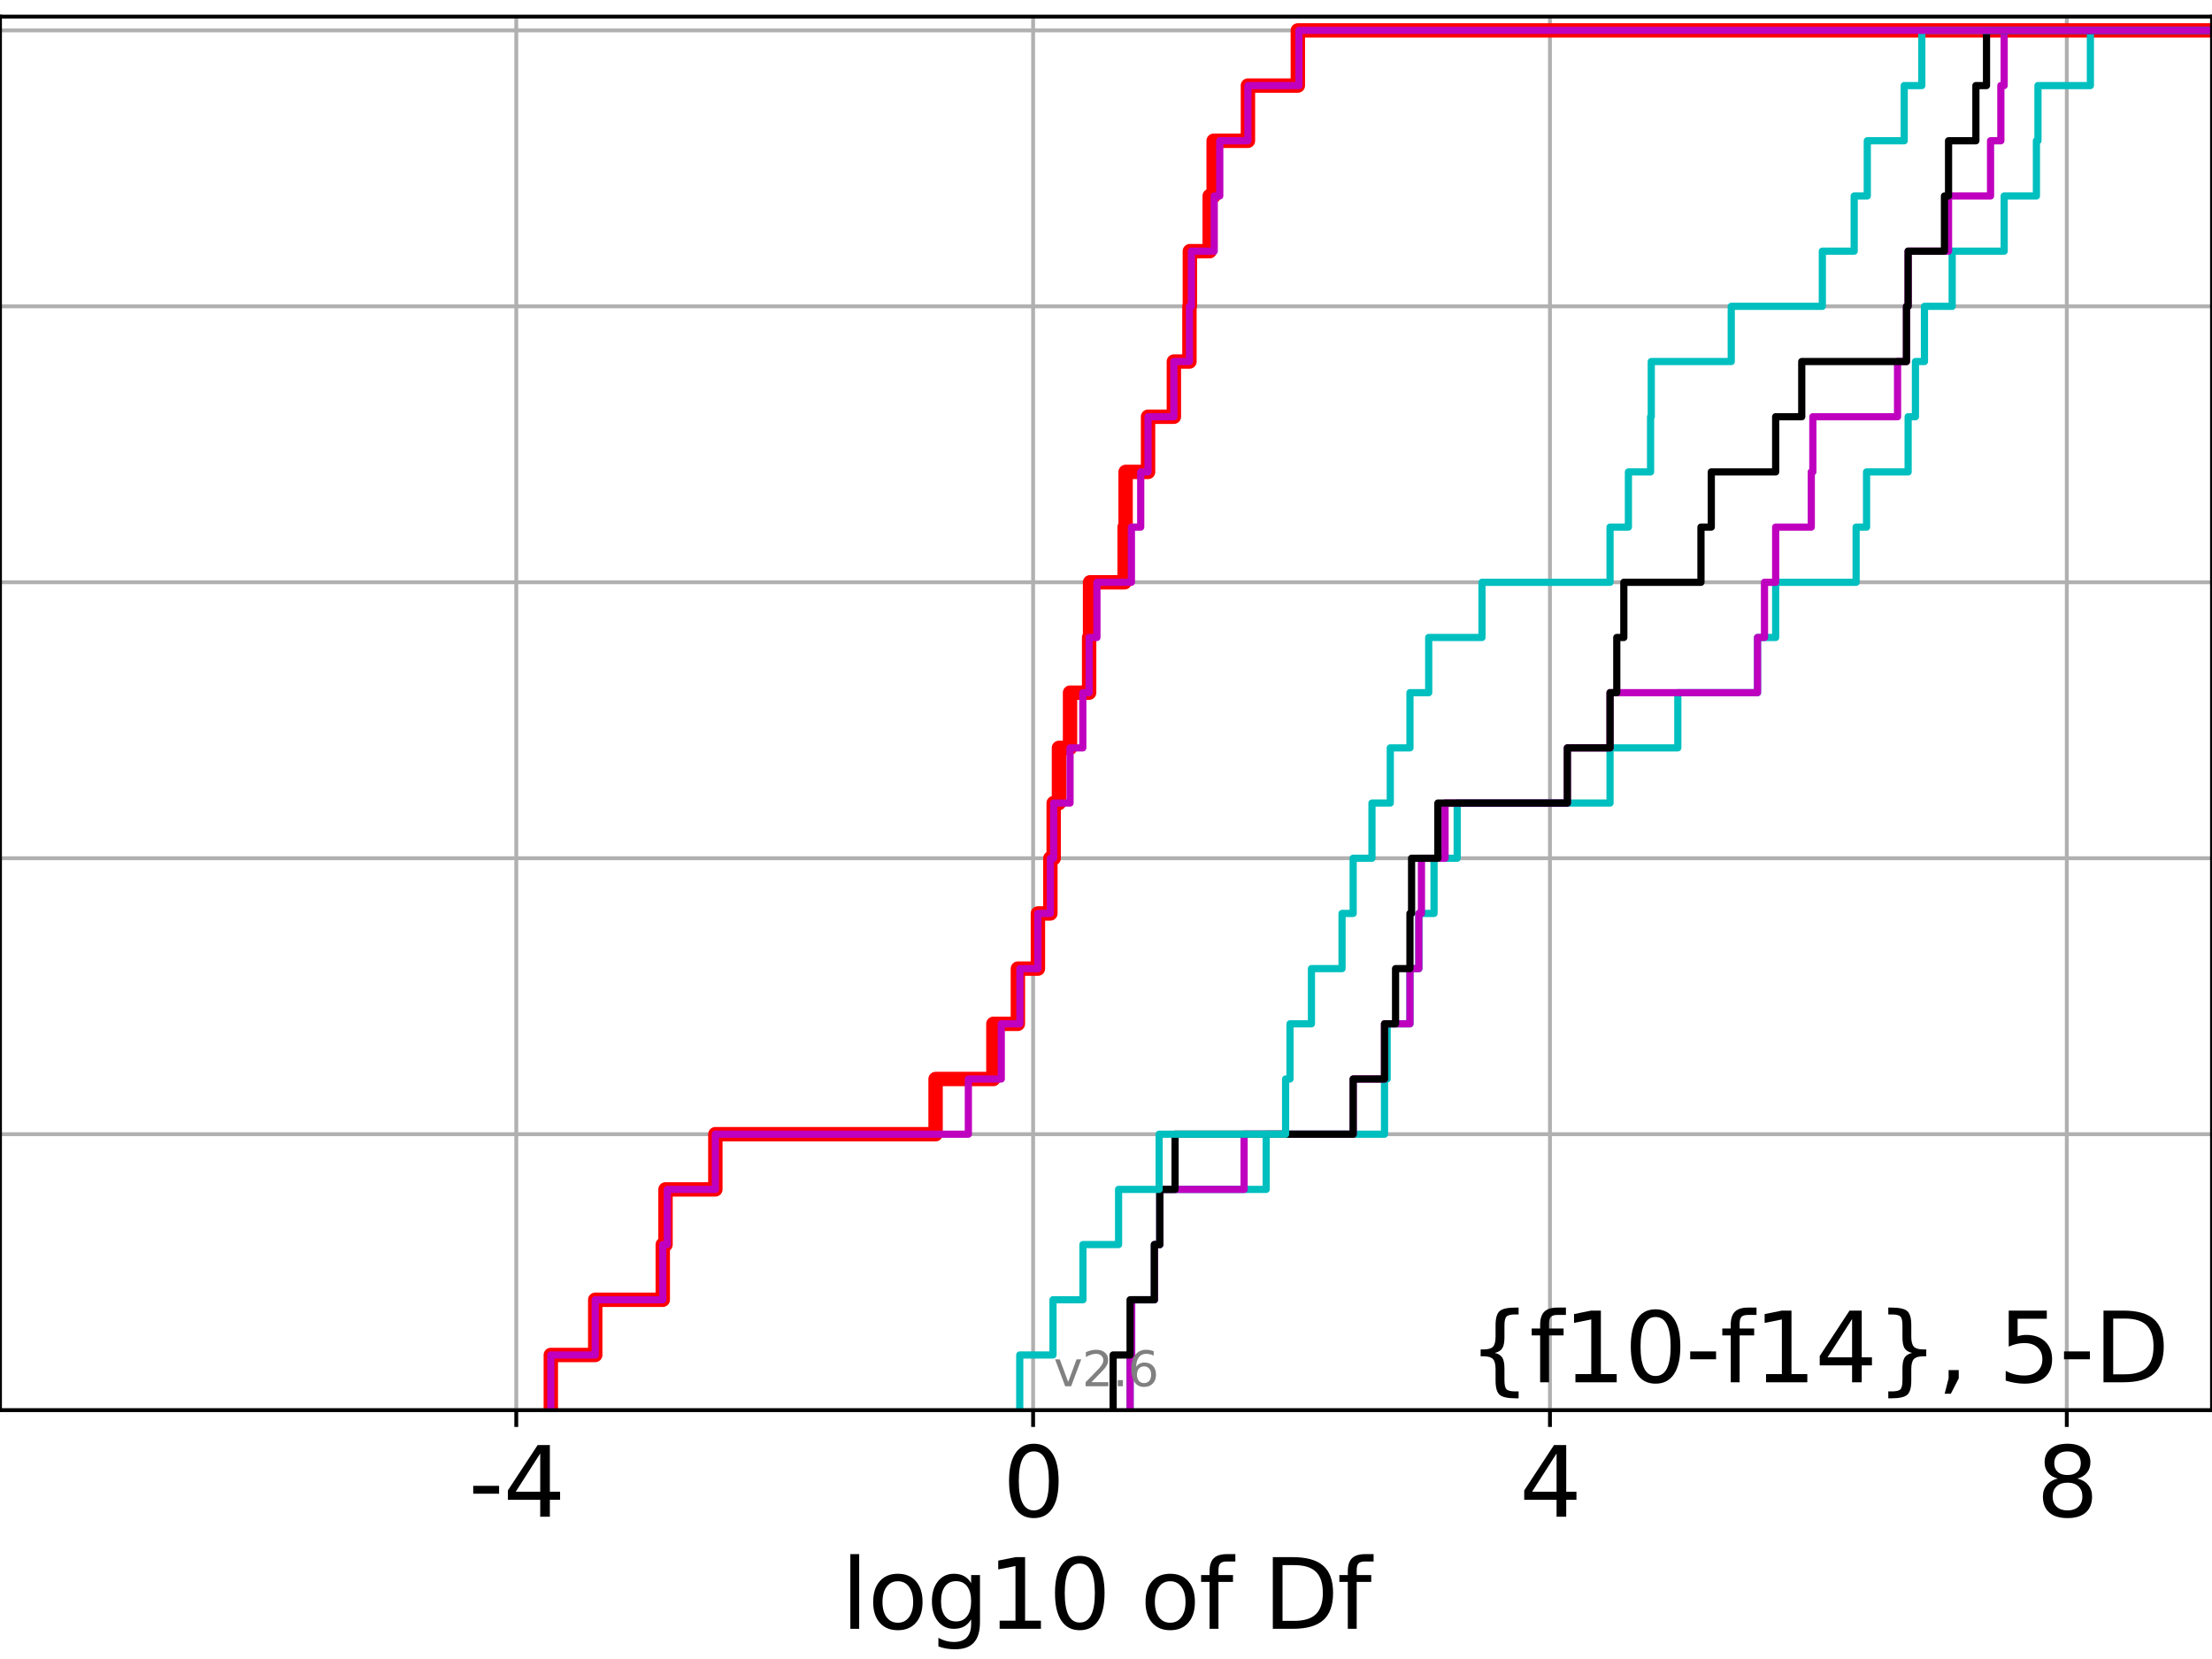 <?xml version="1.0" encoding="utf-8" standalone="no"?>
<!DOCTYPE svg PUBLIC "-//W3C//DTD SVG 1.1//EN"
  "http://www.w3.org/Graphics/SVG/1.1/DTD/svg11.dtd">
<svg xmlns:xlink="http://www.w3.org/1999/xlink" width="460.8pt" height="345.6pt" viewBox="0 0 460.8 345.6" xmlns="http://www.w3.org/2000/svg" version="1.1">
 <defs>
  <style type="text/css">*{stroke-linejoin: round; stroke-linecap: butt}</style>
 </defs>
 <g id="figure_1">
  <g id="patch_1">
   <path d="M 0 345.6 
L 460.8 345.6 
L 460.8 0 
L 0 0 
z
" style="fill: #ffffff"/>
  </g>
  <g id="axes_1">
   <g id="patch_2">
    <path d="M 0 293.76 
L 460.8 293.76 
L 460.8 3.456 
L 0 3.456 
z
" style="fill: #ffffff"/>
   </g>
   <g id="matplotlib.axis_1">
    <g id="xtick_1">
     <g id="line2d_1">
      <path d="M 107.55 293.76 
L 107.55 3.456 
" clip-path="url(#p09bd53c525)" style="fill: none; stroke: #b0b0b0; stroke-width: 0.8; stroke-linecap: square"/>
     </g>
     <g id="line2d_2">
      <defs>
       <path id="m5ea5782f38" d="M 0 0 
L 0 3.5 
" style="stroke: #000000; stroke-width: 0.8"/>
      </defs>
      <g>
       <use xlink:href="#m5ea5782f38" x="107.55" y="293.76" style="stroke: #000000; stroke-width: 0.8"/>
      </g>
     </g>
     <g id="text_1">
      <!-- -4 -->
      <g transform="translate(97.58 315.957)scale(0.2 -0.2)">
       <defs>
        <path id="DejaVuSans-2d" d="M 313 2009 
L 1997 2009 
L 1997 1497 
L 313 1497 
L 313 2009 
z
" transform="scale(0.016)"/>
        <path id="DejaVuSans-34" d="M 2419 4116 
L 825 1625 
L 2419 1625 
L 2419 4116 
z
M 2253 4666 
L 3047 4666 
L 3047 1625 
L 3713 1625 
L 3713 1100 
L 3047 1100 
L 3047 0 
L 2419 0 
L 2419 1100 
L 313 1100 
L 313 1709 
L 2253 4666 
z
" transform="scale(0.016)"/>
       </defs>
       <use xlink:href="#DejaVuSans-2d"/>
       <use xlink:href="#DejaVuSans-34" x="36.084"/>
      </g>
     </g>
    </g>
    <g id="xtick_2">
     <g id="line2d_3">
      <path d="M 215.217 293.76 
L 215.217 3.456 
" clip-path="url(#p09bd53c525)" style="fill: none; stroke: #b0b0b0; stroke-width: 0.8; stroke-linecap: square"/>
     </g>
     <g id="line2d_4">
      <g>
       <use xlink:href="#m5ea5782f38" x="215.217" y="293.76" style="stroke: #000000; stroke-width: 0.8"/>
      </g>
     </g>
     <g id="text_2">
      <!-- 0 -->
      <g transform="translate(208.855 315.957)scale(0.2 -0.2)">
       <defs>
        <path id="DejaVuSans-30" d="M 2034 4250 
Q 1547 4250 1301 3770 
Q 1056 3291 1056 2328 
Q 1056 1369 1301 889 
Q 1547 409 2034 409 
Q 2525 409 2770 889 
Q 3016 1369 3016 2328 
Q 3016 3291 2770 3770 
Q 2525 4250 2034 4250 
z
M 2034 4750 
Q 2819 4750 3233 4129 
Q 3647 3509 3647 2328 
Q 3647 1150 3233 529 
Q 2819 -91 2034 -91 
Q 1250 -91 836 529 
Q 422 1150 422 2328 
Q 422 3509 836 4129 
Q 1250 4750 2034 4750 
z
" transform="scale(0.016)"/>
       </defs>
       <use xlink:href="#DejaVuSans-30"/>
      </g>
     </g>
    </g>
    <g id="xtick_3">
     <g id="line2d_5">
      <path d="M 322.884 293.76 
L 322.884 3.456 
" clip-path="url(#p09bd53c525)" style="fill: none; stroke: #b0b0b0; stroke-width: 0.8; stroke-linecap: square"/>
     </g>
     <g id="line2d_6">
      <g>
       <use xlink:href="#m5ea5782f38" x="322.884" y="293.76" style="stroke: #000000; stroke-width: 0.8"/>
      </g>
     </g>
     <g id="text_3">
      <!-- 4 -->
      <g transform="translate(316.521 315.957)scale(0.2 -0.2)">
       <use xlink:href="#DejaVuSans-34"/>
      </g>
     </g>
    </g>
    <g id="xtick_4">
     <g id="line2d_7">
      <path d="M 430.551 293.76 
L 430.551 3.456 
" clip-path="url(#p09bd53c525)" style="fill: none; stroke: #b0b0b0; stroke-width: 0.8; stroke-linecap: square"/>
     </g>
     <g id="line2d_8">
      <g>
       <use xlink:href="#m5ea5782f38" x="430.551" y="293.76" style="stroke: #000000; stroke-width: 0.8"/>
      </g>
     </g>
     <g id="text_4">
      <!-- 8 -->
      <g transform="translate(424.188 315.957)scale(0.2 -0.2)">
       <defs>
        <path id="DejaVuSans-38" d="M 2034 2216 
Q 1584 2216 1326 1975 
Q 1069 1734 1069 1313 
Q 1069 891 1326 650 
Q 1584 409 2034 409 
Q 2484 409 2743 651 
Q 3003 894 3003 1313 
Q 3003 1734 2745 1975 
Q 2488 2216 2034 2216 
z
M 1403 2484 
Q 997 2584 770 2862 
Q 544 3141 544 3541 
Q 544 4100 942 4425 
Q 1341 4750 2034 4750 
Q 2731 4750 3128 4425 
Q 3525 4100 3525 3541 
Q 3525 3141 3298 2862 
Q 3072 2584 2669 2484 
Q 3125 2378 3379 2068 
Q 3634 1759 3634 1313 
Q 3634 634 3220 271 
Q 2806 -91 2034 -91 
Q 1263 -91 848 271 
Q 434 634 434 1313 
Q 434 1759 690 2068 
Q 947 2378 1403 2484 
z
M 1172 3481 
Q 1172 3119 1398 2916 
Q 1625 2713 2034 2713 
Q 2441 2713 2670 2916 
Q 2900 3119 2900 3481 
Q 2900 3844 2670 4047 
Q 2441 4250 2034 4250 
Q 1625 4250 1398 4047 
Q 1172 3844 1172 3481 
z
" transform="scale(0.016)"/>
       </defs>
       <use xlink:href="#DejaVuSans-38"/>
      </g>
     </g>
    </g>
    <g id="text_5">
     <!-- log10 of Df -->
     <g transform="translate(175.214 339.313)scale(0.2 -0.2)">
      <defs>
       <path id="DejaVuSans-6c" d="M 603 4863 
L 1178 4863 
L 1178 0 
L 603 0 
L 603 4863 
z
" transform="scale(0.016)"/>
       <path id="DejaVuSans-6f" d="M 1959 3097 
Q 1497 3097 1228 2736 
Q 959 2375 959 1747 
Q 959 1119 1226 758 
Q 1494 397 1959 397 
Q 2419 397 2687 759 
Q 2956 1122 2956 1747 
Q 2956 2369 2687 2733 
Q 2419 3097 1959 3097 
z
M 1959 3584 
Q 2709 3584 3137 3096 
Q 3566 2609 3566 1747 
Q 3566 888 3137 398 
Q 2709 -91 1959 -91 
Q 1206 -91 779 398 
Q 353 888 353 1747 
Q 353 2609 779 3096 
Q 1206 3584 1959 3584 
z
" transform="scale(0.016)"/>
       <path id="DejaVuSans-67" d="M 2906 1791 
Q 2906 2416 2648 2759 
Q 2391 3103 1925 3103 
Q 1463 3103 1205 2759 
Q 947 2416 947 1791 
Q 947 1169 1205 825 
Q 1463 481 1925 481 
Q 2391 481 2648 825 
Q 2906 1169 2906 1791 
z
M 3481 434 
Q 3481 -459 3084 -895 
Q 2688 -1331 1869 -1331 
Q 1566 -1331 1297 -1286 
Q 1028 -1241 775 -1147 
L 775 -588 
Q 1028 -725 1275 -790 
Q 1522 -856 1778 -856 
Q 2344 -856 2625 -561 
Q 2906 -266 2906 331 
L 2906 616 
Q 2728 306 2450 153 
Q 2172 0 1784 0 
Q 1141 0 747 490 
Q 353 981 353 1791 
Q 353 2603 747 3093 
Q 1141 3584 1784 3584 
Q 2172 3584 2450 3431 
Q 2728 3278 2906 2969 
L 2906 3500 
L 3481 3500 
L 3481 434 
z
" transform="scale(0.016)"/>
       <path id="DejaVuSans-31" d="M 794 531 
L 1825 531 
L 1825 4091 
L 703 3866 
L 703 4441 
L 1819 4666 
L 2450 4666 
L 2450 531 
L 3481 531 
L 3481 0 
L 794 0 
L 794 531 
z
" transform="scale(0.016)"/>
       <path id="DejaVuSans-20" transform="scale(0.016)"/>
       <path id="DejaVuSans-66" d="M 2375 4863 
L 2375 4384 
L 1825 4384 
Q 1516 4384 1395 4259 
Q 1275 4134 1275 3809 
L 1275 3500 
L 2222 3500 
L 2222 3053 
L 1275 3053 
L 1275 0 
L 697 0 
L 697 3053 
L 147 3053 
L 147 3500 
L 697 3500 
L 697 3744 
Q 697 4328 969 4595 
Q 1241 4863 1831 4863 
L 2375 4863 
z
" transform="scale(0.016)"/>
       <path id="DejaVuSans-44" d="M 1259 4147 
L 1259 519 
L 2022 519 
Q 2988 519 3436 956 
Q 3884 1394 3884 2338 
Q 3884 3275 3436 3711 
Q 2988 4147 2022 4147 
L 1259 4147 
z
M 628 4666 
L 1925 4666 
Q 3281 4666 3915 4102 
Q 4550 3538 4550 2338 
Q 4550 1131 3912 565 
Q 3275 0 1925 0 
L 628 0 
L 628 4666 
z
" transform="scale(0.016)"/>
      </defs>
      <use xlink:href="#DejaVuSans-6c"/>
      <use xlink:href="#DejaVuSans-6f" x="27.783"/>
      <use xlink:href="#DejaVuSans-67" x="88.965"/>
      <use xlink:href="#DejaVuSans-31" x="152.441"/>
      <use xlink:href="#DejaVuSans-30" x="216.064"/>
      <use xlink:href="#DejaVuSans-20" x="279.688"/>
      <use xlink:href="#DejaVuSans-6f" x="311.475"/>
      <use xlink:href="#DejaVuSans-66" x="372.656"/>
      <use xlink:href="#DejaVuSans-20" x="407.861"/>
      <use xlink:href="#DejaVuSans-44" x="439.648"/>
      <use xlink:href="#DejaVuSans-66" x="516.65"/>
     </g>
    </g>
   </g>
   <g id="matplotlib.axis_2">
    <g id="ytick_1">
     <g id="line2d_9">
      <path d="M 0 293.76 
L 460.8 293.76 
" clip-path="url(#p09bd53c525)" style="fill: none; stroke: #b0b0b0; stroke-width: 0.8; stroke-linecap: square"/>
     </g>
     <g id="line2d_10">
      <defs>
       <path id="m40a8149d81" d="M 0 0 
L -3.5 0 
" style="stroke: #000000; stroke-width: 0.8"/>
      </defs>
      <g>
       <use xlink:href="#m40a8149d81" x="0" y="293.76" style="stroke: #000000; stroke-width: 0.8"/>
      </g>
     </g>
    </g>
    <g id="ytick_2">
     <g id="line2d_11">
      <path d="M 0 236.274 
L 460.8 236.274 
" clip-path="url(#p09bd53c525)" style="fill: none; stroke: #b0b0b0; stroke-width: 0.8; stroke-linecap: square"/>
     </g>
     <g id="line2d_12">
      <g>
       <use xlink:href="#m40a8149d81" x="0" y="236.274" style="stroke: #000000; stroke-width: 0.8"/>
      </g>
     </g>
    </g>
    <g id="ytick_3">
     <g id="line2d_13">
      <path d="M 0 178.788 
L 460.8 178.788 
" clip-path="url(#p09bd53c525)" style="fill: none; stroke: #b0b0b0; stroke-width: 0.8; stroke-linecap: square"/>
     </g>
     <g id="line2d_14">
      <g>
       <use xlink:href="#m40a8149d81" x="0" y="178.788" style="stroke: #000000; stroke-width: 0.8"/>
      </g>
     </g>
    </g>
    <g id="ytick_4">
     <g id="line2d_15">
      <path d="M 0 121.302 
L 460.8 121.302 
" clip-path="url(#p09bd53c525)" style="fill: none; stroke: #b0b0b0; stroke-width: 0.8; stroke-linecap: square"/>
     </g>
     <g id="line2d_16">
      <g>
       <use xlink:href="#m40a8149d81" x="0" y="121.302" style="stroke: #000000; stroke-width: 0.8"/>
      </g>
     </g>
    </g>
    <g id="ytick_5">
     <g id="line2d_17">
      <path d="M 0 63.816 
L 460.8 63.816 
" clip-path="url(#p09bd53c525)" style="fill: none; stroke: #b0b0b0; stroke-width: 0.8; stroke-linecap: square"/>
     </g>
     <g id="line2d_18">
      <g>
       <use xlink:href="#m40a8149d81" x="0" y="63.816" style="stroke: #000000; stroke-width: 0.8"/>
      </g>
     </g>
    </g>
    <g id="ytick_6">
     <g id="line2d_19">
      <path d="M 0 6.33 
L 460.8 6.33 
" clip-path="url(#p09bd53c525)" style="fill: none; stroke: #b0b0b0; stroke-width: 0.8; stroke-linecap: square"/>
     </g>
     <g id="line2d_20">
      <g>
       <use xlink:href="#m40a8149d81" x="0" y="6.33" style="stroke: #000000; stroke-width: 0.8"/>
      </g>
     </g>
    </g>
   </g>
   <g id="line2d_21">
    <path d="M 114.747 293.76 
L 114.747 282.263 
L 123.995 282.263 
L 123.995 270.766 
L 138.067 270.766 
L 138.067 259.268 
L 138.638 259.268 
L 138.638 247.771 
L 149.02 247.771 
L 149.02 236.274 
L 194.9 236.274 
L 194.9 224.777 
L 206.94 224.777 
L 206.94 213.28 
L 212.044 213.28 
L 212.044 201.782 
L 216.217 201.782 
L 216.217 190.285 
L 218.813 190.285 
L 218.813 178.788 
L 219.501 178.788 
L 219.501 167.291 
L 220.599 167.291 
L 220.599 155.794 
L 222.91 155.794 
L 222.91 144.297 
L 226.886 144.297 
L 226.886 132.799 
L 227.08 132.799 
L 227.08 121.302 
L 234.278 121.302 
L 234.278 109.805 
L 234.484 109.805 
L 234.484 98.308 
L 239.161 98.308 
L 239.161 86.811 
L 244.541 86.811 
L 244.541 75.313 
L 247.784 75.313 
L 247.784 63.816 
L 247.869 63.816 
L 247.869 52.319 
L 252 52.319 
L 252 40.822 
L 252.824 40.822 
L 252.824 29.325 
L 259.968 29.325 
L 259.968 17.827 
L 270.362 17.827 
L 270.362 6.33 
L 270.362 6.33 
L 270.362 6.33 
L 460.8 6.33 
" clip-path="url(#p09bd53c525)" style="fill: none; stroke: #ff0000; stroke-width: 3; stroke-linecap: square"/>
   </g>
   <g id="line2d_22">
    <path d="M 235.421 293.76 
L 235.421 282.263 
L 235.746 282.263 
L 235.746 270.766 
L 240.505 270.766 
L 240.505 259.268 
L 241.61 259.268 
L 241.61 247.771 
L 263.771 247.771 
L 263.771 236.274 
L 288.422 236.274 
L 288.422 224.777 
L 288.968 224.777 
L 288.968 213.28 
L 293.719 213.28 
L 293.719 201.782 
L 295.567 201.782 
L 295.567 190.285 
L 298.738 190.285 
L 298.738 178.788 
L 303.559 178.788 
L 303.559 167.291 
L 335.402 167.291 
L 335.402 155.794 
L 349.519 155.794 
L 349.519 144.297 
L 366.12 144.297 
L 366.12 132.799 
L 369.903 132.799 
L 369.903 121.302 
L 386.663 121.302 
L 386.663 109.805 
L 388.84 109.805 
L 388.84 98.308 
L 397.499 98.308 
L 397.499 86.811 
L 399.022 86.811 
L 399.022 75.313 
L 400.899 75.313 
L 400.899 63.816 
L 406.677 63.816 
L 406.677 52.319 
L 417.505 52.319 
L 417.505 40.822 
L 424.222 40.822 
L 424.222 29.325 
L 424.544 29.325 
L 424.544 17.827 
L 435.466 17.827 
L 435.466 6.33 
L 435.466 6.33 
L 435.466 6.33 
L 460.8 6.33 
" clip-path="url(#p09bd53c525)" style="fill: none; stroke: #00bfbf; stroke-width: 1.5; stroke-linecap: square"/>
   </g>
   <g id="line2d_23">
    <path d="M 235.421 293.76 
L 235.421 282.263 
L 235.746 282.263 
L 235.746 270.766 
L 240.505 270.766 
L 240.505 259.268 
L 241.61 259.268 
L 241.61 247.771 
L 259.168 247.771 
L 259.168 236.274 
L 281.89 236.274 
L 281.89 224.777 
L 288.422 224.777 
L 288.422 213.28 
L 293.719 213.28 
L 293.719 201.782 
L 295.567 201.782 
L 295.567 190.285 
L 296.112 190.285 
L 296.112 178.788 
L 301.028 178.788 
L 301.028 167.291 
L 326.508 167.291 
L 326.508 155.794 
L 335.402 155.794 
L 335.402 144.297 
L 366.12 144.297 
L 366.12 132.799 
L 367.576 132.799 
L 367.576 121.302 
L 369.903 121.302 
L 369.903 109.805 
L 377.323 109.805 
L 377.323 98.308 
L 377.648 98.308 
L 377.648 86.811 
L 395.294 86.811 
L 395.294 75.313 
L 397.153 75.313 
L 397.153 63.816 
L 397.499 63.816 
L 397.499 52.319 
L 405.918 52.319 
L 405.918 40.822 
L 414.668 40.822 
L 414.668 29.325 
L 416.816 29.325 
L 416.816 17.827 
L 417.505 17.827 
L 417.505 6.33 
L 417.505 6.33 
L 417.505 6.33 
L 460.8 6.33 
" clip-path="url(#p09bd53c525)" style="fill: none; stroke: #bf00bf; stroke-width: 1.5; stroke-linecap: square"/>
   </g>
   <g id="line2d_24">
    <path d="M 231.886 293.76 
L 231.886 282.263 
L 235.421 282.263 
L 235.421 270.766 
L 240.47 270.766 
L 240.47 259.268 
L 241.61 259.268 
L 241.61 247.771 
L 244.79 247.771 
L 244.79 236.274 
L 281.89 236.274 
L 281.89 224.777 
L 288.422 224.777 
L 288.422 213.28 
L 290.72 213.28 
L 290.72 201.782 
L 293.719 201.782 
L 293.719 190.285 
L 294.057 190.285 
L 294.057 178.788 
L 299.536 178.788 
L 299.536 167.291 
L 326.508 167.291 
L 326.508 155.794 
L 335.402 155.794 
L 335.402 144.297 
L 336.804 144.297 
L 336.804 132.799 
L 338.271 132.799 
L 338.271 121.302 
L 354.342 121.302 
L 354.342 109.805 
L 356.493 109.805 
L 356.493 98.308 
L 369.903 98.308 
L 369.903 86.811 
L 375.337 86.811 
L 375.337 75.313 
L 397.153 75.313 
L 397.153 63.816 
L 397.499 63.816 
L 397.499 52.319 
L 405.066 52.319 
L 405.066 40.822 
L 405.918 40.822 
L 405.918 29.325 
L 411.615 29.325 
L 411.615 17.827 
L 413.827 17.827 
L 413.827 6.33 
L 413.827 6.33 
L 413.827 6.33 
L 460.8 6.33 
" clip-path="url(#p09bd53c525)" style="fill: none; stroke: #000000; stroke-width: 1.5; stroke-linecap: square"/>
   </g>
   <g id="line2d_25">
    <path d="M 212.432 293.76 
L 212.432 282.263 
L 219.359 282.263 
L 219.359 270.766 
L 225.597 270.766 
L 225.597 259.268 
L 233.02 259.268 
L 233.02 247.771 
L 241.469 247.771 
L 241.469 236.274 
L 267.817 236.274 
L 267.817 224.777 
L 268.735 224.777 
L 268.735 213.28 
L 273.198 213.28 
L 273.198 201.782 
L 279.571 201.782 
L 279.571 190.285 
L 281.89 190.285 
L 281.89 178.788 
L 285.804 178.788 
L 285.804 167.291 
L 289.62 167.291 
L 289.62 155.794 
L 293.719 155.794 
L 293.719 144.297 
L 297.623 144.297 
L 297.623 132.799 
L 308.725 132.799 
L 308.725 121.302 
L 335.402 121.302 
L 335.402 109.805 
L 339.228 109.805 
L 339.228 98.308 
L 343.845 98.308 
L 343.845 86.811 
L 343.991 86.811 
L 343.991 75.313 
L 360.653 75.313 
L 360.653 63.816 
L 379.627 63.816 
L 379.627 52.319 
L 386.262 52.319 
L 386.262 40.822 
L 388.991 40.822 
L 388.991 29.325 
L 396.682 29.325 
L 396.682 17.827 
L 400.348 17.827 
L 400.348 6.33 
L 400.348 6.33 
L 400.348 6.33 
L 460.8 6.33 
" clip-path="url(#p09bd53c525)" style="fill: none; stroke: #00bfbf; stroke-width: 1.5; stroke-linecap: square"/>
   </g>
   <g id="line2d_26">
    <path d="M 114.747 293.76 
L 114.747 282.263 
L 123.995 282.263 
L 123.995 270.766 
L 138.067 270.766 
L 138.067 259.268 
L 139.015 259.268 
L 139.015 247.771 
L 149.02 247.771 
L 149.02 236.274 
L 201.726 236.274 
L 201.726 224.777 
L 208.583 224.777 
L 208.583 213.28 
L 212.458 213.28 
L 212.458 201.782 
L 216.217 201.782 
L 216.217 190.285 
L 218.813 190.285 
L 218.813 178.788 
L 219.501 178.788 
L 219.501 167.291 
L 222.91 167.291 
L 222.91 155.794 
L 225.565 155.794 
L 225.565 144.297 
L 226.886 144.297 
L 226.886 132.799 
L 228.512 132.799 
L 228.512 121.302 
L 235.692 121.302 
L 235.692 109.805 
L 237.632 109.805 
L 237.632 98.308 
L 239.161 98.308 
L 239.161 86.811 
L 244.541 86.811 
L 244.541 75.313 
L 247.784 75.313 
L 247.784 63.816 
L 248.194 63.816 
L 248.194 52.319 
L 252.946 52.319 
L 252.946 40.822 
L 254.098 40.822 
L 254.098 29.325 
L 259.968 29.325 
L 259.968 17.827 
L 270.595 17.827 
L 270.595 6.33 
L 270.595 6.33 
L 270.595 6.33 
L 460.8 6.33 
" clip-path="url(#p09bd53c525)" style="fill: none; stroke: #bf00bf; stroke-width: 1.5; stroke-linecap: square"/>
   </g>
   <g id="patch_3">
    <path d="M 0 293.76 
L 0 3.456 
" style="fill: none; stroke: #000000; stroke-width: 0.8; stroke-linejoin: miter; stroke-linecap: square"/>
   </g>
   <g id="patch_4">
    <path d="M 460.8 293.76 
L 460.8 3.456 
" style="fill: none; stroke: #000000; stroke-width: 0.8; stroke-linejoin: miter; stroke-linecap: square"/>
   </g>
   <g id="patch_5">
    <path d="M 0 293.76 
L 460.8 293.76 
" style="fill: none; stroke: #000000; stroke-width: 0.8; stroke-linejoin: miter; stroke-linecap: square"/>
   </g>
   <g id="patch_6">
    <path d="M 0 3.456 
L 460.8 3.456 
" style="fill: none; stroke: #000000; stroke-width: 0.8; stroke-linejoin: miter; stroke-linecap: square"/>
   </g>
   <g id="text_6">
    <!-- {f10-f14}, 5-D -->
    <g transform="translate(305.884 287.954)scale(0.2 -0.2)">
     <defs>
      <path id="DejaVuSans-7b" d="M 3272 -594 
L 3272 -1044 
L 3078 -1044 
Q 2300 -1044 2036 -812 
Q 1772 -581 1772 109 
L 1772 856 
Q 1772 1328 1603 1509 
Q 1434 1691 991 1691 
L 800 1691 
L 800 2138 
L 991 2138 
Q 1438 2138 1605 2317 
Q 1772 2497 1772 2963 
L 1772 3713 
Q 1772 4403 2036 4633 
Q 2300 4863 3078 4863 
L 3272 4863 
L 3272 4416 
L 3059 4416 
Q 2619 4416 2484 4278 
Q 2350 4141 2350 3700 
L 2350 2925 
Q 2350 2434 2208 2212 
Q 2066 1991 1722 1913 
Q 2069 1828 2209 1606 
Q 2350 1384 2350 897 
L 2350 122 
Q 2350 -319 2484 -456 
Q 2619 -594 3059 -594 
L 3272 -594 
z
" transform="scale(0.016)"/>
      <path id="DejaVuSans-7d" d="M 800 -594 
L 1019 -594 
Q 1456 -594 1589 -459 
Q 1722 -325 1722 122 
L 1722 897 
Q 1722 1384 1862 1606 
Q 2003 1828 2350 1913 
Q 2003 1991 1862 2212 
Q 1722 2434 1722 2925 
L 1722 3700 
Q 1722 4144 1589 4280 
Q 1456 4416 1019 4416 
L 800 4416 
L 800 4863 
L 997 4863 
Q 1775 4863 2036 4633 
Q 2297 4403 2297 3713 
L 2297 2963 
Q 2297 2497 2465 2317 
Q 2634 2138 3078 2138 
L 3272 2138 
L 3272 1691 
L 3078 1691 
Q 2634 1691 2465 1509 
Q 2297 1328 2297 856 
L 2297 109 
Q 2297 -581 2036 -812 
Q 1775 -1044 997 -1044 
L 800 -1044 
L 800 -594 
z
" transform="scale(0.016)"/>
      <path id="DejaVuSans-2c" d="M 750 794 
L 1409 794 
L 1409 256 
L 897 -744 
L 494 -744 
L 750 256 
L 750 794 
z
" transform="scale(0.016)"/>
      <path id="DejaVuSans-35" d="M 691 4666 
L 3169 4666 
L 3169 4134 
L 1269 4134 
L 1269 2991 
Q 1406 3038 1543 3061 
Q 1681 3084 1819 3084 
Q 2600 3084 3056 2656 
Q 3513 2228 3513 1497 
Q 3513 744 3044 326 
Q 2575 -91 1722 -91 
Q 1428 -91 1123 -41 
Q 819 9 494 109 
L 494 744 
Q 775 591 1075 516 
Q 1375 441 1709 441 
Q 2250 441 2565 725 
Q 2881 1009 2881 1497 
Q 2881 1984 2565 2268 
Q 2250 2553 1709 2553 
Q 1456 2553 1204 2497 
Q 953 2441 691 2322 
L 691 4666 
z
" transform="scale(0.016)"/>
     </defs>
     <use xlink:href="#DejaVuSans-7b"/>
     <use xlink:href="#DejaVuSans-66" x="63.623"/>
     <use xlink:href="#DejaVuSans-31" x="98.828"/>
     <use xlink:href="#DejaVuSans-30" x="162.451"/>
     <use xlink:href="#DejaVuSans-2d" x="226.074"/>
     <use xlink:href="#DejaVuSans-66" x="262.158"/>
     <use xlink:href="#DejaVuSans-31" x="297.363"/>
     <use xlink:href="#DejaVuSans-34" x="360.986"/>
     <use xlink:href="#DejaVuSans-7d" x="424.609"/>
     <use xlink:href="#DejaVuSans-2c" x="488.232"/>
     <use xlink:href="#DejaVuSans-20" x="520.02"/>
     <use xlink:href="#DejaVuSans-35" x="551.807"/>
     <use xlink:href="#DejaVuSans-2d" x="615.43"/>
     <use xlink:href="#DejaVuSans-44" x="651.514"/>
    </g>
   </g>
   <g id="text_7">
    <!-- v2.6 -->
    <g style="fill: #808080" transform="translate(219.489 288.777)scale(0.1 -0.1)">
     <defs>
      <path id="DejaVuSans-76" d="M 191 3500 
L 800 3500 
L 1894 563 
L 2988 3500 
L 3597 3500 
L 2284 0 
L 1503 0 
L 191 3500 
z
" transform="scale(0.016)"/>
      <path id="DejaVuSans-32" d="M 1228 531 
L 3431 531 
L 3431 0 
L 469 0 
L 469 531 
Q 828 903 1448 1529 
Q 2069 2156 2228 2338 
Q 2531 2678 2651 2914 
Q 2772 3150 2772 3378 
Q 2772 3750 2511 3984 
Q 2250 4219 1831 4219 
Q 1534 4219 1204 4116 
Q 875 4013 500 3803 
L 500 4441 
Q 881 4594 1212 4672 
Q 1544 4750 1819 4750 
Q 2544 4750 2975 4387 
Q 3406 4025 3406 3419 
Q 3406 3131 3298 2873 
Q 3191 2616 2906 2266 
Q 2828 2175 2409 1742 
Q 1991 1309 1228 531 
z
" transform="scale(0.016)"/>
      <path id="DejaVuSans-2e" d="M 684 794 
L 1344 794 
L 1344 0 
L 684 0 
L 684 794 
z
" transform="scale(0.016)"/>
      <path id="DejaVuSans-36" d="M 2113 2584 
Q 1688 2584 1439 2293 
Q 1191 2003 1191 1497 
Q 1191 994 1439 701 
Q 1688 409 2113 409 
Q 2538 409 2786 701 
Q 3034 994 3034 1497 
Q 3034 2003 2786 2293 
Q 2538 2584 2113 2584 
z
M 3366 4563 
L 3366 3988 
Q 3128 4100 2886 4159 
Q 2644 4219 2406 4219 
Q 1781 4219 1451 3797 
Q 1122 3375 1075 2522 
Q 1259 2794 1537 2939 
Q 1816 3084 2150 3084 
Q 2853 3084 3261 2657 
Q 3669 2231 3669 1497 
Q 3669 778 3244 343 
Q 2819 -91 2113 -91 
Q 1303 -91 875 529 
Q 447 1150 447 2328 
Q 447 3434 972 4092 
Q 1497 4750 2381 4750 
Q 2619 4750 2861 4703 
Q 3103 4656 3366 4563 
z
" transform="scale(0.016)"/>
     </defs>
     <use xlink:href="#DejaVuSans-76"/>
     <use xlink:href="#DejaVuSans-32" x="59.18"/>
     <use xlink:href="#DejaVuSans-2e" x="122.803"/>
     <use xlink:href="#DejaVuSans-36" x="154.59"/>
    </g>
   </g>
  </g>
 </g>
 <defs>
  <clipPath id="p09bd53c525">
   <rect x="0" y="3.456" width="460.8" height="290.304"/>
  </clipPath>
 </defs>
</svg>
